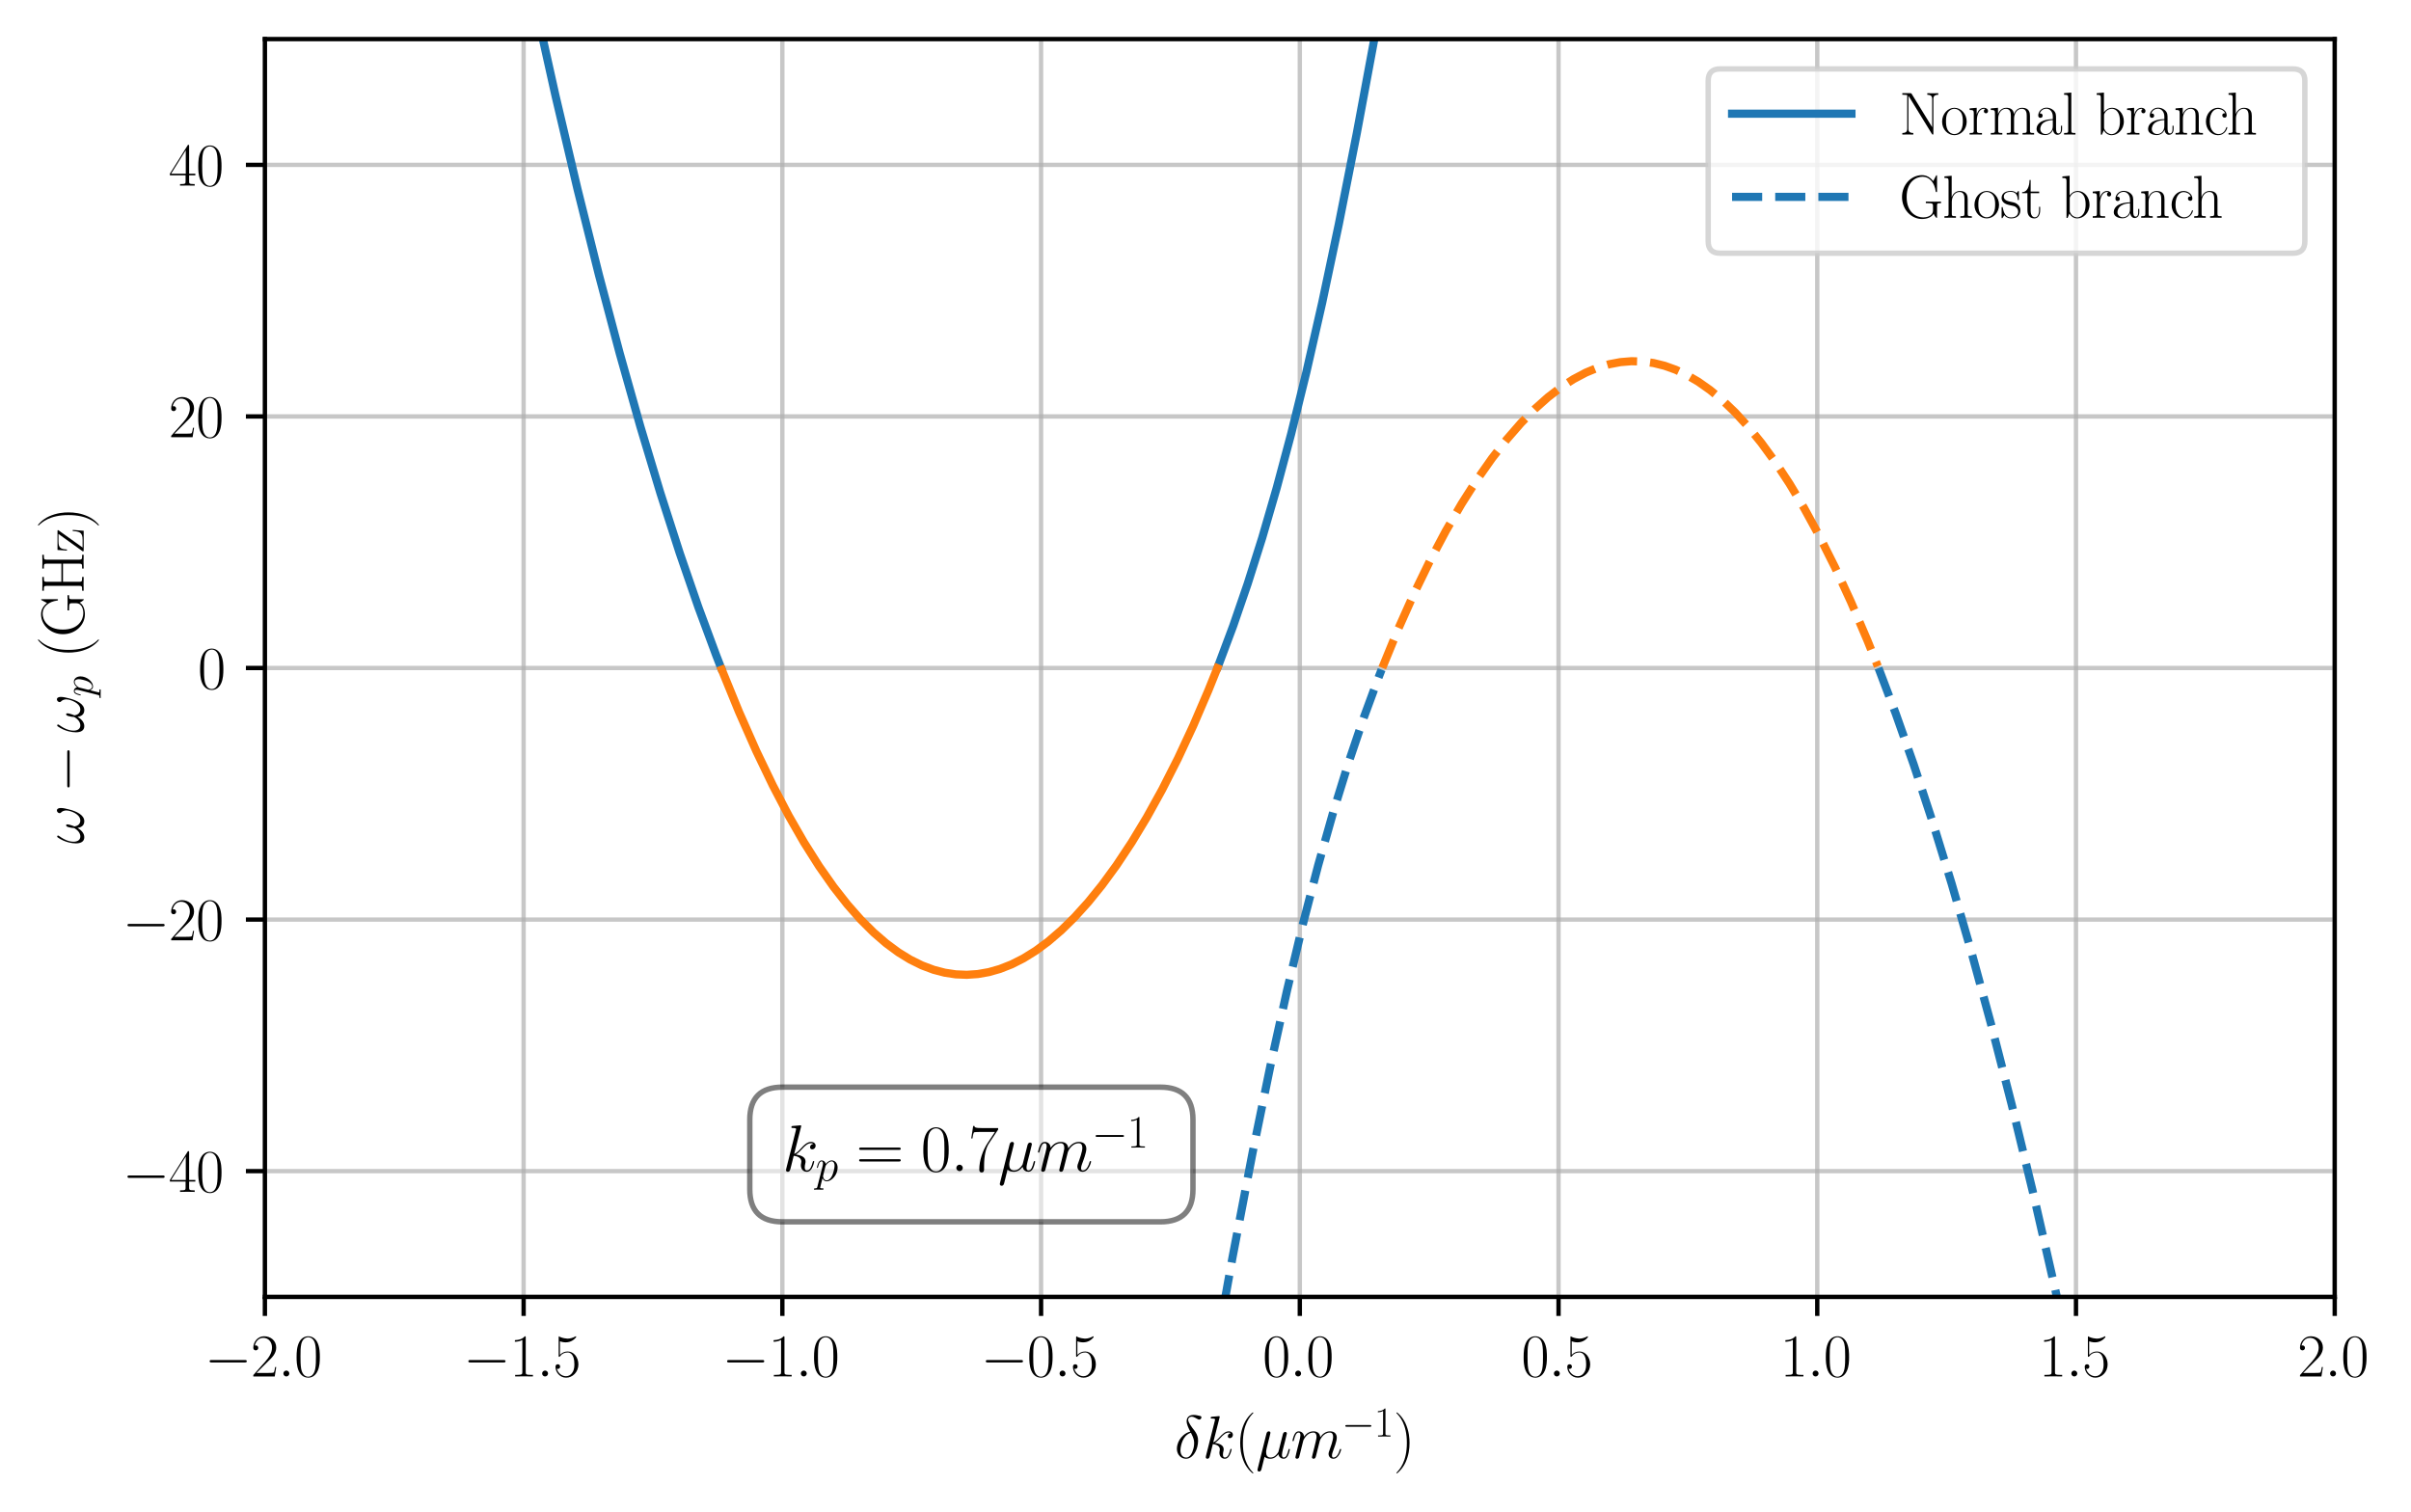 <?xml version="1.0" encoding="utf-8" standalone="no"?>
<!DOCTYPE svg PUBLIC "-//W3C//DTD SVG 1.1//EN"
  "http://www.w3.org/Graphics/SVG/1.1/DTD/svg11.dtd">
<svg height="278.64pt" version="1.1" viewBox="0 0 444.24 278.64" width="444.24pt" xmlns="http://www.w3.org/2000/svg" xmlns:xlink="http://www.w3.org/1999/xlink">
 <defs>
  <style type="text/css">*{stroke-linecap:butt;stroke-linejoin:round;}</style>
 </defs>
 <g id="figure_1">
  <g id="patch_1">
   <path d="M 0 278.64 
L 444.24 278.64 
L 444.24 0 
L 0 0 
z
" style="fill:#ffffff;"/>
  </g>
  <g id="axes_1">
   <g id="patch_2">
    <path d="M 48.809 238.992 
L 430.184 238.992 
L 430.184 7.2 
L 48.809 7.2 
z
" style="fill:#ffffff;"/>
   </g>
   <g id="matplotlib.axis_1">
    <g id="xtick_1">
     <g id="line2d_1">
      <path clip-path="url(#p9c8f0ee258)" d="M 48.809 238.992 
L 48.809 7.2 
" style="fill:none;stroke:#b0b0b0;stroke-linecap:square;stroke-opacity:0.7;stroke-width:0.8;"/>
     </g>
     <g id="line2d_2">
      <defs>
       <path d="M 0 0 
L 0 3.5 
" id="m411c861bb6" style="stroke:#000000;stroke-width:0.8;"/>
      </defs>
      <g>
       <use style="stroke:#000000;stroke-width:0.8;" x="48.809" xlink:href="#m411c861bb6" y="238.992"/>
      </g>
     </g>
     <g id="text_1">
      <!-- $\mathdefault{−2.0}$ -->
      <g transform="translate(37.691 253.649)scale(0.11 -0.11)">
       <defs>
        <path d="M 4442 1600 
C 4442 1728 4320 1728 4230 1728 
L 742 1728 
C 653 1728 531 1728 531 1600 
C 531 1472 653 1472 742 1472 
L 4230 1472 
C 4320 1472 4442 1472 4442 1600 
z
" id="LMMathSymbols10-Regular-0" transform="scale(0.016)"/>
        <path d="M 2669 990 
L 2554 990 
C 2490 537 2438 460 2413 422 
C 2381 371 1920 371 1830 371 
L 602 371 
L 1824 1596 
C 2214 1966 2669 2400 2669 3033 
C 2669 3788 2067 4224 1395 4224 
C 691 4224 262 3603 262 3027 
C 262 2777 448 2745 525 2745 
C 589 2745 781 2783 781 3007 
C 781 3206 614 3264 525 3264 
C 486 3264 448 3257 422 3244 
C 544 3788 915 4057 1306 4057 
C 1862 4057 2227 3616 2227 3033 
C 2227 2477 1901 1998 1536 1583 
L 262 147 
L 262 0 
L 2515 0 
L 2669 990 
z
" id="LMRoman17-Regular-32" transform="scale(0.016)"/>
        <path d="M 1178 307 
C 1178 492 1024 620 870 620 
C 685 620 557 467 557 313 
C 557 128 710 0 864 0 
C 1050 0 1178 153 1178 307 
z
" id="LMMathItalic12-Regular-3a" transform="scale(0.016)"/>
        <path d="M 2688 2038 
C 2688 2430 2682 3099 2413 3613 
C 2176 4063 1798 4224 1466 4224 
C 1158 4224 768 4082 525 3620 
C 269 3137 243 2539 243 2038 
C 243 1671 250 1112 448 623 
C 723 -39 1216 -128 1466 -128 
C 1760 -128 2208 -7 2470 604 
C 2662 1048 2688 1568 2688 2038 
z
M 2278 2109 
C 2278 1691 2278 1176 2202 797 
C 2067 96 1690 -26 1466 -26 
C 1056 -26 813 328 723 816 
C 653 1196 653 1749 653 2109 
C 653 2604 653 3015 736 3407 
C 858 3954 1216 4121 1466 4121 
C 1728 4121 2067 3947 2189 3420 
C 2272 3054 2278 2623 2278 2109 
z
" id="LMRoman17-Regular-30" transform="scale(0.016)"/>
       </defs>
       <use transform="scale(0.996)" xlink:href="#LMMathSymbols10-Regular-0"/>
       <use transform="translate(77.487 0)scale(0.996)" xlink:href="#LMRoman17-Regular-32"/>
       <use transform="translate(123.178 0)scale(0.996)" xlink:href="#LMMathItalic12-Regular-3a"/>
       <use transform="translate(150.276 0)scale(0.996)" xlink:href="#LMRoman17-Regular-30"/>
      </g>
     </g>
    </g>
    <g id="xtick_2">
     <g id="line2d_3">
      <path clip-path="url(#p9c8f0ee258)" d="M 96.481 238.992 
L 96.481 7.2 
" style="fill:none;stroke:#b0b0b0;stroke-linecap:square;stroke-opacity:0.7;stroke-width:0.8;"/>
     </g>
     <g id="line2d_4">
      <g>
       <use style="stroke:#000000;stroke-width:0.8;" x="96.481" xlink:href="#m411c861bb6" y="238.992"/>
      </g>
     </g>
     <g id="text_2">
      <!-- $\mathdefault{−1.5}$ -->
      <g transform="translate(85.363 253.649)scale(0.11 -0.11)">
       <defs>
        <path d="M 2458 0 
L 2458 166 
L 2266 166 
C 1715 166 1702 236 1702 467 
L 1702 4085 
C 1702 4217 1696 4224 1606 4224 
C 1357 3927 979 3833 621 3820 
C 602 3820 570 3820 563 3808 
C 557 3795 557 3782 557 3648 
C 755 3648 1088 3686 1344 3839 
L 1344 467 
C 1344 243 1331 166 781 166 
L 589 166 
L 589 0 
L 1523 12 
L 2458 0 
z
" id="LMRoman17-Regular-31" transform="scale(0.016)"/>
        <path d="M 2669 1260 
C 2669 2028 2170 2624 1549 2624 
C 1222 2624 947 2502 730 2271 
L 730 3692 
C 794 3667 1056 3584 1325 3584 
C 1920 3584 2246 3904 2432 4119 
C 2432 4183 2432 4224 2394 4224 
C 2394 4224 2374 4224 2323 4191 
C 2099 4071 1837 3974 1517 3974 
C 1325 3993 1037 4019 723 4160 
C 653 4224 634 4224 634 4224 
C 602 4192 595 4185 595 4057 
L 595 2206 
C 595 2092 595 2061 659 2061 
C 691 2061 704 2074 736 2118 
C 941 2401 1222 2521 1542 2521 
C 1766 2521 2246 2382 2246 1304 
C 2246 1103 2246 735 2054 441 
C 1894 166 1645 25 1370 25 
C 947 25 518 334 403 832 
C 429 806 480 793 506 793 
C 589 793 749 838 749 1036 
C 749 1209 627 1280 506 1280 
C 358 1280 262 1190 262 1011 
C 262 454 704 -128 1382 -128 
C 2042 -128 2669 441 2669 1267 
L 2669 1260 
z
" id="LMRoman17-Regular-35" transform="scale(0.016)"/>
       </defs>
       <use transform="scale(0.996)" xlink:href="#LMMathSymbols10-Regular-0"/>
       <use transform="translate(77.487 0)scale(0.996)" xlink:href="#LMRoman17-Regular-31"/>
       <use transform="translate(123.178 0)scale(0.996)" xlink:href="#LMMathItalic12-Regular-3a"/>
       <use transform="translate(150.276 0)scale(0.996)" xlink:href="#LMRoman17-Regular-35"/>
      </g>
     </g>
    </g>
    <g id="xtick_3">
     <g id="line2d_5">
      <path clip-path="url(#p9c8f0ee258)" d="M 144.153 238.992 
L 144.153 7.2 
" style="fill:none;stroke:#b0b0b0;stroke-linecap:square;stroke-opacity:0.7;stroke-width:0.8;"/>
     </g>
     <g id="line2d_6">
      <g>
       <use style="stroke:#000000;stroke-width:0.8;" x="144.153" xlink:href="#m411c861bb6" y="238.992"/>
      </g>
     </g>
     <g id="text_3">
      <!-- $\mathdefault{−1.0}$ -->
      <g transform="translate(133.035 253.649)scale(0.11 -0.11)">
       <use transform="scale(0.996)" xlink:href="#LMMathSymbols10-Regular-0"/>
       <use transform="translate(77.487 0)scale(0.996)" xlink:href="#LMRoman17-Regular-31"/>
       <use transform="translate(123.178 0)scale(0.996)" xlink:href="#LMMathItalic12-Regular-3a"/>
       <use transform="translate(150.276 0)scale(0.996)" xlink:href="#LMRoman17-Regular-30"/>
      </g>
     </g>
    </g>
    <g id="xtick_4">
     <g id="line2d_7">
      <path clip-path="url(#p9c8f0ee258)" d="M 191.825 238.992 
L 191.825 7.2 
" style="fill:none;stroke:#b0b0b0;stroke-linecap:square;stroke-opacity:0.7;stroke-width:0.8;"/>
     </g>
     <g id="line2d_8">
      <g>
       <use style="stroke:#000000;stroke-width:0.8;" x="191.825" xlink:href="#m411c861bb6" y="238.992"/>
      </g>
     </g>
     <g id="text_4">
      <!-- $\mathdefault{−0.5}$ -->
      <g transform="translate(180.707 253.649)scale(0.11 -0.11)">
       <use transform="scale(0.996)" xlink:href="#LMMathSymbols10-Regular-0"/>
       <use transform="translate(77.487 0)scale(0.996)" xlink:href="#LMRoman17-Regular-30"/>
       <use transform="translate(123.178 0)scale(0.996)" xlink:href="#LMMathItalic12-Regular-3a"/>
       <use transform="translate(150.276 0)scale(0.996)" xlink:href="#LMRoman17-Regular-35"/>
      </g>
     </g>
    </g>
    <g id="xtick_5">
     <g id="line2d_9">
      <path clip-path="url(#p9c8f0ee258)" d="M 239.497 238.992 
L 239.497 7.2 
" style="fill:none;stroke:#b0b0b0;stroke-linecap:square;stroke-opacity:0.7;stroke-width:0.8;"/>
     </g>
     <g id="line2d_10">
      <g>
       <use style="stroke:#000000;stroke-width:0.8;" x="239.497" xlink:href="#m411c861bb6" y="238.992"/>
      </g>
     </g>
     <g id="text_5">
      <!-- $\mathdefault{0.0}$ -->
      <g transform="translate(232.641 253.649)scale(0.11 -0.11)">
       <use transform="scale(0.996)" xlink:href="#LMRoman17-Regular-30"/>
       <use transform="translate(45.691 0)scale(0.996)" xlink:href="#LMMathItalic12-Regular-3a"/>
       <use transform="translate(72.788 0)scale(0.996)" xlink:href="#LMRoman17-Regular-30"/>
      </g>
     </g>
    </g>
    <g id="xtick_6">
     <g id="line2d_11">
      <path clip-path="url(#p9c8f0ee258)" d="M 287.169 238.992 
L 287.169 7.2 
" style="fill:none;stroke:#b0b0b0;stroke-linecap:square;stroke-opacity:0.7;stroke-width:0.8;"/>
     </g>
     <g id="line2d_12">
      <g>
       <use style="stroke:#000000;stroke-width:0.8;" x="287.169" xlink:href="#m411c861bb6" y="238.992"/>
      </g>
     </g>
     <g id="text_6">
      <!-- $\mathdefault{0.5}$ -->
      <g transform="translate(280.313 253.649)scale(0.11 -0.11)">
       <use transform="scale(0.996)" xlink:href="#LMRoman17-Regular-30"/>
       <use transform="translate(45.691 0)scale(0.996)" xlink:href="#LMMathItalic12-Regular-3a"/>
       <use transform="translate(72.788 0)scale(0.996)" xlink:href="#LMRoman17-Regular-35"/>
      </g>
     </g>
    </g>
    <g id="xtick_7">
     <g id="line2d_13">
      <path clip-path="url(#p9c8f0ee258)" d="M 334.84 238.992 
L 334.84 7.2 
" style="fill:none;stroke:#b0b0b0;stroke-linecap:square;stroke-opacity:0.7;stroke-width:0.8;"/>
     </g>
     <g id="line2d_14">
      <g>
       <use style="stroke:#000000;stroke-width:0.8;" x="334.84" xlink:href="#m411c861bb6" y="238.992"/>
      </g>
     </g>
     <g id="text_7">
      <!-- $\mathdefault{1.0}$ -->
      <g transform="translate(327.985 253.649)scale(0.11 -0.11)">
       <use transform="scale(0.996)" xlink:href="#LMRoman17-Regular-31"/>
       <use transform="translate(45.691 0)scale(0.996)" xlink:href="#LMMathItalic12-Regular-3a"/>
       <use transform="translate(72.788 0)scale(0.996)" xlink:href="#LMRoman17-Regular-30"/>
      </g>
     </g>
    </g>
    <g id="xtick_8">
     <g id="line2d_15">
      <path clip-path="url(#p9c8f0ee258)" d="M 382.512 238.992 
L 382.512 7.2 
" style="fill:none;stroke:#b0b0b0;stroke-linecap:square;stroke-opacity:0.7;stroke-width:0.8;"/>
     </g>
     <g id="line2d_16">
      <g>
       <use style="stroke:#000000;stroke-width:0.8;" x="382.512" xlink:href="#m411c861bb6" y="238.992"/>
      </g>
     </g>
     <g id="text_8">
      <!-- $\mathdefault{1.5}$ -->
      <g transform="translate(375.657 253.649)scale(0.11 -0.11)">
       <use transform="scale(0.996)" xlink:href="#LMRoman17-Regular-31"/>
       <use transform="translate(45.691 0)scale(0.996)" xlink:href="#LMMathItalic12-Regular-3a"/>
       <use transform="translate(72.788 0)scale(0.996)" xlink:href="#LMRoman17-Regular-35"/>
      </g>
     </g>
    </g>
    <g id="xtick_9">
     <g id="line2d_17">
      <path clip-path="url(#p9c8f0ee258)" d="M 430.184 238.992 
L 430.184 7.2 
" style="fill:none;stroke:#b0b0b0;stroke-linecap:square;stroke-opacity:0.7;stroke-width:0.8;"/>
     </g>
     <g id="line2d_18">
      <g>
       <use style="stroke:#000000;stroke-width:0.8;" x="430.184" xlink:href="#m411c861bb6" y="238.992"/>
      </g>
     </g>
     <g id="text_9">
      <!-- $\mathdefault{2.0}$ -->
      <g transform="translate(423.329 253.649)scale(0.11 -0.11)">
       <use transform="scale(0.996)" xlink:href="#LMRoman17-Regular-32"/>
       <use transform="translate(45.691 0)scale(0.996)" xlink:href="#LMMathItalic12-Regular-3a"/>
       <use transform="translate(72.788 0)scale(0.996)" xlink:href="#LMRoman17-Regular-30"/>
      </g>
     </g>
    </g>
    <g id="text_10">
     <!-- $\delta k (\mu m^{-1})$ -->
     <g transform="translate(216.39 268.7)scale(0.11 -0.11)">
      <defs>
       <path d="M 2400 1163 
C 2458 1380 2490 1604 2490 1815 
C 2490 1910 2483 2006 2470 2102 
C 2419 2402 2285 2658 2112 2888 
C 1830 3246 1446 3744 1446 4045 
C 1446 4090 1459 4128 1478 4160 
C 1510 4224 1555 4275 1619 4307 
C 1683 4339 1754 4352 1818 4352 
C 2106 4345 2298 4153 2541 4058 
C 2560 4051 2579 4051 2605 4051 
C 2682 4051 2771 4096 2810 4179 
C 2829 4211 2842 4249 2842 4275 
C 2842 4352 2790 4416 2720 4428 
C 2496 4480 2246 4544 2016 4544 
C 1952 4544 1888 4537 1830 4524 
C 1741 4512 1645 4486 1562 4428 
C 1478 4377 1408 4300 1363 4217 
C 1312 4122 1286 4007 1286 3891 
C 1286 3546 1485 3144 1670 2786 
C 1408 2728 1152 2588 934 2396 
C 621 2121 403 1757 314 1386 
C 282 1252 262 1118 262 990 
C 262 760 320 543 435 364 
C 602 102 883 -64 1242 -64 
C 1798 -64 2246 543 2400 1163 
z
M 2010 1041 
C 1888 568 1651 57 1242 57 
C 986 57 794 210 704 428 
C 653 543 634 677 634 811 
C 634 990 666 1175 710 1361 
C 794 1693 922 2032 1178 2313 
C 1338 2479 1530 2613 1734 2664 
L 1754 2633 
C 1875 2396 1990 2153 2048 1885 
C 2067 1783 2074 1674 2074 1565 
C 2074 1393 2054 1214 2010 1041 
z
" id="LMMathItalic12-Regular-e" transform="scale(0.016)"/>
       <path d="M 3072 918 
C 3072 950 3046 975 3008 975 
C 2950 975 2944 950 2918 847 
C 2829 513 2694 64 2368 64 
C 2240 64 2157 128 2157 372 
C 2157 494 2182 635 2208 731 
C 2234 847 2234 853 2234 930 
C 2234 1309 1894 1521 1306 1598 
C 1536 1739 1766 1990 1856 2086 
C 2221 2495 2470 2687 2765 2687 
C 2912 2687 2950 2655 2995 2624 
C 2758 2598 2669 2431 2669 2303 
C 2669 2150 2790 2099 2880 2099 
C 3053 2099 3206 2246 3206 2451 
C 3206 2634 3059 2816 2771 2816 
C 2419 2816 2131 2579 1677 2067 
C 1613 1990 1376 1746 1139 1656 
L 1798 4255 
C 1805 4281 1818 4319 1818 4351 
C 1818 4416 1741 4416 1741 4416 
L 1389 4383 
C 1280 4377 1184 4364 1069 4358 
C 915 4345 870 4339 870 4223 
C 870 4159 934 4159 998 4159 
C 1325 4159 1325 4103 1325 4040 
C 1325 4014 1325 4002 1293 3888 
L 378 250 
C 352 154 352 141 352 102 
C 352 -39 461 -64 525 -64 
C 704 -64 742 77 794 276 
C 851 513 826 423 1094 1476 
C 1555 1425 1830 1232 1830 924 
C 1830 886 1830 860 1811 764 
C 1786 667 1786 590 1786 558 
C 1786 186 2029 -64 2355 -64 
C 2650 -64 2803 205 2854 295 
C 2989 532 3072 892 3072 918 
z
" id="LMMathItalic12-Regular-6b" transform="scale(0.016)"/>
       <path d="M 1958 -1562 
C 1958 -1562 1958 -1543 1939 -1524 
C 1645 -1223 858 -403 858 1596 
C 858 3595 1632 4409 1946 4729 
C 1946 4729 1958 4748 1958 4767 
C 1958 4787 1939 4800 1914 4800 
C 1843 4800 1299 4325 986 3621 
C 666 2910 576 2218 576 1603 
C 576 1141 621 360 1005 -467 
C 1312 -1133 1837 -1600 1914 -1600 
C 1946 -1600 1958 -1588 1958 -1562 
z
" id="LMRoman17-Regular-28" transform="scale(0.016)"/>
       <path d="M 3584 913 
C 3584 945 3558 970 3520 970 
C 3462 970 3456 938 3430 842 
C 3334 466 3213 64 2950 64 
C 2765 64 2752 230 2752 357 
C 2752 504 2810 734 2854 925 
L 3034 1615 
L 3162 2139 
C 3200 2292 3270 2566 3270 2592 
C 3270 2688 3194 2752 3098 2752 
C 3040 2752 2906 2726 2854 2534 
L 2406 759 
C 2374 632 2374 619 2291 517 
C 2214 408 1965 64 1562 64 
C 1203 64 1088 325 1088 625 
C 1088 811 1146 1034 1171 1143 
L 1459 2292 
C 1491 2413 1542 2617 1542 2656 
C 1542 2758 1459 2816 1376 2816 
C 1318 2816 1178 2796 1126 2592 
L 198 -1133 
C 192 -1166 179 -1205 179 -1245 
C 179 -1343 256 -1408 352 -1408 
C 538 -1408 576 -1258 621 -1074 
C 691 -799 653 -930 922 140 
C 1082 -7 1318 -64 1536 -64 
C 1946 -64 2227 210 2374 408 
C 2438 70 2707 -64 2931 -64 
C 3123 -64 3277 51 3392 281 
C 3494 498 3584 887 3584 913 
z
" id="LMMathItalic12-Regular-16" transform="scale(0.016)"/>
       <path d="M 5293 913 
C 5293 944 5267 970 5229 970 
C 5171 970 5165 951 5133 842 
C 4986 331 4749 63 4493 63 
C 4429 63 4326 70 4326 274 
C 4326 440 4403 644 4429 715 
C 4544 1021 4832 1775 4832 2145 
C 4832 2528 4608 2816 4122 2816 
C 3693 2816 3347 2573 3091 2196 
C 3072 2541 2861 2816 2381 2816 
C 1811 2816 1510 2413 1395 2254 
C 1376 2618 1114 2816 832 2816 
C 646 2816 499 2726 378 2483 
C 262 2254 173 1864 173 1838 
C 173 1813 198 1781 243 1781 
C 294 1781 301 1787 339 1934 
C 435 2311 557 2688 813 2688 
C 960 2688 1011 2586 1011 2394 
C 1011 2254 947 2004 902 1807 
L 723 1117 
L 595 593 
C 550 427 480 127 480 95 
C 480 6 550 -64 646 -64 
C 723 -64 813 -26 864 70 
C 877 102 934 325 966 453 
L 1107 1027 
L 1318 1870 
C 1331 1909 1491 2228 1728 2432 
C 1894 2586 2112 2688 2362 2688 
C 2618 2688 2707 2496 2707 2241 
C 2707 2202 2707 2075 2630 1775 
C 2547 1443 2547 1423 2470 1117 
L 2285 383 
C 2259 287 2221 121 2221 95 
C 2221 6 2291 -64 2387 -64 
C 2579 -64 2611 82 2669 312 
L 3053 1838 
C 3066 1890 3398 2688 4102 2688 
C 4358 2688 4448 2496 4448 2241 
C 4448 1883 4198 1187 4058 804 
C 4000 651 3968 568 3968 453 
C 3968 165 4166 -64 4474 -64 
C 5069 -64 5293 874 5293 913 
z
" id="LMMathItalic12-Regular-6d" transform="scale(0.016)"/>
       <path d="M 1683 1596 
C 1683 2057 1638 2839 1254 3665 
C 947 4332 422 4800 346 4800 
C 326 4800 301 4793 301 4761 
C 301 4761 307 4742 314 4729 
C 621 4409 1402 3595 1402 1603 
C 1402 -396 627 -1210 314 -1530 
C 307 -1543 301 -1562 301 -1562 
C 301 -1594 326 -1600 346 -1600 
C 416 -1600 960 -1126 1274 -422 
C 1594 289 1683 981 1683 1596 
z
" id="LMRoman17-Regular-29" transform="scale(0.016)"/>
      </defs>
      <use transform="scale(0.996)" xlink:href="#LMMathItalic12-Regular-e"/>
      <use transform="translate(46.941 0)scale(0.996)" xlink:href="#LMMathItalic12-Regular-6b"/>
      <use transform="translate(101.021 0)scale(0.996)" xlink:href="#LMRoman17-Regular-28"/>
      <use transform="translate(136.302 0)scale(0.996)" xlink:href="#LMMathItalic12-Regular-16"/>
      <use transform="translate(194.994 0)scale(0.996)" xlink:href="#LMMathItalic12-Regular-6d"/>
      <use transform="translate(280.321 36.154)scale(0.697)" xlink:href="#LMMathSymbols10-Regular-0"/>
      <use transform="translate(334.562 36.154)scale(0.697)" xlink:href="#LMRoman17-Regular-31"/>
      <use transform="translate(367.043 0)scale(0.996)" xlink:href="#LMRoman17-Regular-29"/>
     </g>
    </g>
   </g>
   <g id="matplotlib.axis_2">
    <g id="ytick_1">
     <g id="line2d_19">
      <path clip-path="url(#p9c8f0ee258)" d="M 48.809 215.813 
L 430.184 215.813 
" style="fill:none;stroke:#b0b0b0;stroke-linecap:square;stroke-opacity:0.7;stroke-width:0.8;"/>
     </g>
     <g id="line2d_20">
      <defs>
       <path d="M 0 0 
L -3.5 0 
" id="m827e3185d3" style="stroke:#000000;stroke-width:0.8;"/>
      </defs>
      <g>
       <use style="stroke:#000000;stroke-width:0.8;" x="48.809" xlink:href="#m827e3185d3" y="215.813"/>
      </g>
     </g>
     <g id="text_11">
      <!-- $\mathdefault{−40}$ -->
      <g transform="translate(22.555 219.641)scale(0.11 -0.11)">
       <defs>
        <path d="M 2803 1088 
L 2803 1254 
L 2150 1254 
L 2150 4146 
C 2150 4281 2144 4288 2029 4288 
L 128 1254 
L 128 1088 
L 1779 1088 
L 1779 460 
C 1779 230 1766 166 1318 166 
L 1197 166 
L 1197 0 
C 1402 12 1747 12 1965 12 
C 2182 12 2528 12 2733 0 
L 2733 166 
L 2611 166 
C 2163 166 2150 230 2150 460 
L 2150 1088 
L 2803 1088 
z
M 1798 1254 
L 256 1254 
L 1798 3723 
L 1798 1254 
z
" id="LMRoman17-Regular-34" transform="scale(0.016)"/>
       </defs>
       <use transform="scale(0.996)" xlink:href="#LMMathSymbols10-Regular-0"/>
       <use transform="translate(77.487 0)scale(0.996)" xlink:href="#LMRoman17-Regular-34"/>
       <use transform="translate(123.178 0)scale(0.996)" xlink:href="#LMRoman17-Regular-30"/>
      </g>
     </g>
    </g>
    <g id="ytick_2">
     <g id="line2d_21">
      <path clip-path="url(#p9c8f0ee258)" d="M 48.809 169.455 
L 430.184 169.455 
" style="fill:none;stroke:#b0b0b0;stroke-linecap:square;stroke-opacity:0.7;stroke-width:0.8;"/>
     </g>
     <g id="line2d_22">
      <g>
       <use style="stroke:#000000;stroke-width:0.8;" x="48.809" xlink:href="#m827e3185d3" y="169.455"/>
      </g>
     </g>
     <g id="text_12">
      <!-- $\mathdefault{−20}$ -->
      <g transform="translate(22.555 173.283)scale(0.11 -0.11)">
       <use transform="scale(0.996)" xlink:href="#LMMathSymbols10-Regular-0"/>
       <use transform="translate(77.487 0)scale(0.996)" xlink:href="#LMRoman17-Regular-32"/>
       <use transform="translate(123.178 0)scale(0.996)" xlink:href="#LMRoman17-Regular-30"/>
      </g>
     </g>
    </g>
    <g id="ytick_3">
     <g id="line2d_23">
      <path clip-path="url(#p9c8f0ee258)" d="M 48.809 123.096 
L 430.184 123.096 
" style="fill:none;stroke:#b0b0b0;stroke-linecap:square;stroke-opacity:0.7;stroke-width:0.8;"/>
     </g>
     <g id="line2d_24">
      <g>
       <use style="stroke:#000000;stroke-width:0.8;" x="48.809" xlink:href="#m827e3185d3" y="123.096"/>
      </g>
     </g>
     <g id="text_13">
      <!-- $\mathdefault{0}$ -->
      <g transform="translate(36.444 126.924)scale(0.11 -0.11)">
       <use transform="scale(0.996)" xlink:href="#LMRoman17-Regular-30"/>
      </g>
     </g>
    </g>
    <g id="ytick_4">
     <g id="line2d_25">
      <path clip-path="url(#p9c8f0ee258)" d="M 48.809 76.738 
L 430.184 76.738 
" style="fill:none;stroke:#b0b0b0;stroke-linecap:square;stroke-opacity:0.7;stroke-width:0.8;"/>
     </g>
     <g id="line2d_26">
      <g>
       <use style="stroke:#000000;stroke-width:0.8;" x="48.809" xlink:href="#m827e3185d3" y="76.738"/>
      </g>
     </g>
     <g id="text_14">
      <!-- $\mathdefault{20}$ -->
      <g transform="translate(31.078 80.566)scale(0.11 -0.11)">
       <use transform="scale(0.996)" xlink:href="#LMRoman17-Regular-32"/>
       <use transform="translate(45.691 0)scale(0.996)" xlink:href="#LMRoman17-Regular-30"/>
      </g>
     </g>
    </g>
    <g id="ytick_5">
     <g id="line2d_27">
      <path clip-path="url(#p9c8f0ee258)" d="M 48.809 30.379 
L 430.184 30.379 
" style="fill:none;stroke:#b0b0b0;stroke-linecap:square;stroke-opacity:0.7;stroke-width:0.8;"/>
     </g>
     <g id="line2d_28">
      <g>
       <use style="stroke:#000000;stroke-width:0.8;" x="48.809" xlink:href="#m827e3185d3" y="30.379"/>
      </g>
     </g>
     <g id="text_15">
      <!-- $\mathdefault{40}$ -->
      <g transform="translate(31.078 34.208)scale(0.11 -0.11)">
       <use transform="scale(0.996)" xlink:href="#LMRoman17-Regular-34"/>
       <use transform="translate(45.691 0)scale(0.996)" xlink:href="#LMRoman17-Regular-30"/>
      </g>
     </g>
    </g>
    <g id="text_16">
     <!-- $\omega-\omega_p$  (GHz) -->
     <g transform="translate(15.419 155.549)rotate(-90)scale(0.11 -0.11)">
      <defs>
       <path d="M 3642 1533 
C 3712 1807 3795 2133 3795 2394 
C 3795 2548 3763 2682 3680 2765 
C 3642 2797 3590 2816 3539 2816 
C 3469 2816 3398 2784 3341 2726 
C 3283 2669 3251 2599 3251 2535 
C 3251 2484 3270 2433 3309 2394 
C 3462 2254 3539 2050 3539 1820 
C 3539 1737 3526 1647 3507 1558 
C 3360 964 3002 352 2483 352 
C 2112 352 1907 620 1862 977 
C 1939 1156 2003 1347 2048 1533 
C 2061 1590 2074 1654 2074 1711 
C 2074 1788 2048 1845 1971 1845 
C 1856 1845 1805 1692 1773 1558 
C 1722 1367 1690 1175 1683 990 
C 1472 626 1165 352 800 352 
C 416 352 250 671 250 1073 
C 250 1220 275 1373 314 1533 
C 410 1916 627 2279 877 2624 
C 890 2650 896 2669 896 2694 
C 896 2726 883 2758 851 2777 
C 832 2784 806 2784 806 2784 
C 768 2784 730 2765 704 2733 
C 442 2362 275 1960 173 1558 
C 109 1303 77 1047 77 818 
C 77 320 250 -64 723 -64 
C 1133 -64 1459 236 1702 645 
C 1760 230 1971 -64 2406 -64 
C 3066 -64 3450 760 3642 1533 
z
" id="LMMathItalic12-Regular-21" transform="scale(0.016)"/>
       <path d="M 3059 1813 
C 3059 2400 2726 2816 2246 2816 
C 1837 2816 1491 2419 1421 2330 
C 1370 2649 1120 2816 864 2816 
C 678 2816 531 2726 410 2483 
C 294 2253 205 1864 205 1838 
C 205 1813 230 1781 275 1781 
C 326 1781 333 1787 371 1934 
C 467 2311 589 2688 845 2688 
C 992 2688 1043 2585 1043 2394 
C 1043 2241 1024 2177 998 2062 
L 275 -794 
C 230 -981 205 -1031 -58 -1031 
C -135 -1031 -199 -1031 -199 -1152 
C -199 -1152 -192 -1216 -122 -1216 
C -39 -1216 51 -1204 134 -1204 
L 410 -1204 
L 1005 -1216 
C 1043 -1216 1120 -1216 1120 -1101 
C 1120 -1031 1075 -1031 966 -1031 
C 672 -1031 653 -987 653 -937 
C 653 -863 941 217 979 364 
C 1050 185 1222 -64 1555 -64 
C 2278 -64 3059 874 3059 1813 
z
M 2304 715 
C 2144 370 1850 64 1555 64 
C 1120 64 1050 613 1050 638 
C 1050 657 1062 708 1069 740 
L 1382 1992 
C 1427 2170 1606 2356 1709 2445 
C 1779 2509 1990 2688 2234 2688 
C 2515 2688 2643 2407 2643 2075 
C 2643 1768 2464 1047 2304 715 
z
" id="LMMathItalic12-Regular-70" transform="scale(0.016)"/>
       <path d="M 4390 1536 
L 4390 1702 
C 4237 1689 3891 1689 3718 1689 
L 2797 1702 
L 2797 1536 
L 2989 1536 
C 3539 1534 3552 1463 3552 1231 
L 3552 805 
C 3552 96 2720 38 2522 38 
C 1862 38 781 496 781 2179 
C 781 3862 1843 4313 2464 4313 
C 3187 4313 3712 3681 3834 2785 
C 3846 2713 3846 2700 3904 2700 
C 3974 2695 3974 2707 3974 2824 
L 3974 4351 
C 3974 4467 3968 4473 3930 4473 
C 3904 4473 3898 4467 3853 4390 
L 3571 3849 
C 3258 4249 2874 4480 2381 4480 
C 1286 4480 294 3507 294 2179 
C 294 857 1267 -128 2394 -128 
C 2912 -128 3418 57 3616 425 
C 3725 160 3904 -20 3936 -20 
C 3968 -20 3974 -13 3974 102 
L 3974 1257 
C 3974 1503 3994 1536 4390 1536 
z
" id="LMRoman17-Regular-47" transform="scale(0.016)"/>
       <path d="M 4102 0 
L 4102 166 
C 3661 166 3590 166 3590 452 
L 3590 3898 
C 3590 4185 3661 4185 4102 4185 
L 4102 4352 
C 3917 4339 3578 4339 3379 4339 
C 3181 4339 2842 4339 2656 4352 
L 2656 4185 
C 3098 4185 3168 4185 3168 3898 
L 3168 2342 
L 1261 2342 
L 1261 3898 
C 1261 4185 1331 4185 1773 4185 
L 1773 4352 
C 1587 4339 1248 4339 1050 4339 
C 851 4339 512 4339 326 4352 
L 326 4185 
C 768 4185 838 4185 838 3898 
L 838 452 
C 838 166 768 166 326 166 
L 326 0 
C 512 12 851 12 1050 12 
C 1248 12 1587 12 1773 0 
L 1773 166 
C 1331 166 1261 166 1261 452 
L 1261 2176 
L 3168 2176 
L 3168 452 
C 3168 166 3098 166 2656 166 
L 2656 0 
C 2842 12 3181 12 3379 12 
C 3578 12 3917 12 4102 0 
z
" id="LMRoman17-Regular-48" transform="scale(0.016)"/>
       <path d="M 2381 1152 
L 2266 1152 
C 2214 441 2131 115 1350 115 
L 531 115 
L 2310 2604 
C 2362 2668 2362 2694 2362 2694 
C 2362 2752 2336 2752 2221 2752 
L 275 2752 
L 211 1760 
L 326 1760 
C 371 2380 442 2649 1178 2649 
L 1958 2649 
L 128 96 
C 128 6 134 0 269 0 
L 2291 0 
L 2381 1152 
z
" id="LMRoman17-Regular-7a" transform="scale(0.016)"/>
      </defs>
      <use transform="scale(0.996)" xlink:href="#LMMathItalic12-Regular-21"/>
      <use transform="translate(86.458 0)scale(0.996)" xlink:href="#LMMathSymbols10-Regular-0"/>
      <use transform="translate(186.084 0)scale(0.996)" xlink:href="#LMMathItalic12-Regular-21"/>
      <use transform="translate(246.828 -14.944)scale(0.697)" xlink:href="#LMMathItalic12-Regular-70"/>
      <use transform="translate(311.674 0)scale(0.996)" xlink:href="#LMRoman17-Regular-28"/>
      <use transform="translate(346.955 0)scale(0.996)" xlink:href="#LMRoman17-Regular-47"/>
      <use transform="translate(419.311 0)scale(0.996)" xlink:href="#LMRoman17-Regular-48"/>
      <use transform="translate(488.381 0)scale(0.996)" xlink:href="#LMRoman17-Regular-7a"/>
      <use transform="translate(528.866 0)scale(0.996)" xlink:href="#LMRoman17-Regular-29"/>
     </g>
    </g>
   </g>
   <g id="line2d_29">
    <path clip-path="url(#p9c8f0ee258)" d="M 98.203 -1 
L 102.346 17.609 
L 106.416 34.883 
L 110.358 50.671 
L 114.173 65.064 
L 117.988 78.59 
L 121.676 90.841 
L 125.237 101.903 
L 128.67 111.86 
L 131.976 120.79 
L 132.867 123.084 
M 224.427 122.798 
L 227.225 115.323 
L 229.895 107.56 
L 232.566 99.115 
L 235.236 89.925 
L 237.907 79.937 
L 240.705 68.584 
L 243.63 55.74 
L 246.682 41.315 
L 249.988 24.602 
L 253.676 4.775 
L 254.712 -1 
L 254.712 -1 
" style="fill:none;stroke:#1f77b4;stroke-linecap:square;stroke-width:1.5;"/>
   </g>
   <g id="line2d_30">
    <path clip-path="url(#p9c8f0ee258)" d="M 132.994 123.408 
L 136.173 131.198 
L 139.352 138.396 
L 142.404 144.751 
L 145.329 150.332 
L 148.127 155.208 
L 150.924 159.632 
L 153.595 163.437 
L 156.138 166.681 
L 158.554 169.423 
L 160.971 171.834 
L 163.26 173.816 
L 165.549 175.504 
L 167.71 176.832 
L 169.872 177.901 
L 172.034 178.713 
L 174.069 179.244 
L 176.104 179.55 
L 178.138 179.633 
L 180.173 179.495 
L 182.208 179.136 
L 184.242 178.558 
L 186.404 177.707 
L 188.566 176.612 
L 190.855 175.19 
L 193.144 173.498 
L 195.56 171.422 
L 197.976 169.05 
L 200.52 166.234 
L 203.063 163.09 
L 205.734 159.435 
L 208.531 155.212 
L 211.329 150.577 
L 214.127 145.518 
L 217.052 139.753 
L 219.849 133.752 
L 222.647 127.236 
L 224.3 123.123 
L 224.3 123.123 
" style="fill:none;stroke:#ff7f0e;stroke-linecap:square;stroke-width:1.5;"/>
   </g>
   <g id="line2d_31">
    <path clip-path="url(#p9c8f0ee258)" d="M 218.699 279.64 
L 223.028 254.281 
L 227.098 231.699 
L 230.786 212.457 
L 234.092 196.34 
L 237.144 182.517 
L 240.069 170.278 
L 242.867 159.506 
L 245.664 149.625 
L 248.462 140.579 
L 251.26 132.298 
L 254.057 124.706 
L 254.566 123.394 
M 346.127 123.108 
L 349.306 131.516 
L 352.612 140.893 
L 356.046 151.314 
L 359.606 162.86 
L 363.167 175.16 
L 366.855 188.696 
L 370.67 203.554 
L 374.612 219.822 
L 378.682 237.592 
L 382.751 256.358 
L 386.947 276.752 
L 387.524 279.64 
L 387.524 279.64 
" style="fill:none;stroke:#1f77b4;stroke-dasharray:5.55,2.4;stroke-dashoffset:0;stroke-width:1.5;"/>
   </g>
   <g id="line2d_32">
    <path clip-path="url(#p9c8f0ee258)" d="M 254.693 123.069 
L 257.618 115.928 
L 260.543 109.378 
L 263.468 103.369 
L 266.393 97.861 
L 269.317 92.826 
L 272.115 88.436 
L 274.913 84.452 
L 277.583 81.021 
L 280.254 77.953 
L 282.797 75.366 
L 285.213 73.212 
L 287.63 71.355 
L 289.919 69.873 
L 292.208 68.661 
L 294.369 67.766 
L 296.531 67.117 
L 298.566 66.731 
L 300.601 66.564 
L 302.635 66.62 
L 304.67 66.898 
L 306.705 67.401 
L 308.739 68.13 
L 310.774 69.086 
L 312.936 70.352 
L 315.098 71.878 
L 317.387 73.778 
L 319.676 75.973 
L 322.092 78.61 
L 324.508 81.578 
L 327.051 85.063 
L 329.722 89.12 
L 332.393 93.588 
L 335.19 98.71 
L 338.115 104.551 
L 341.04 110.891 
L 344.092 118.039 
L 345.999 122.784 
L 345.999 122.784 
" style="fill:none;stroke:#ff7f0e;stroke-dasharray:5.55,2.4;stroke-dashoffset:0;stroke-width:1.5;"/>
   </g>
   <g id="patch_3">
    <path d="M 48.809 238.992 
L 48.809 7.2 
" style="fill:none;stroke:#000000;stroke-linecap:square;stroke-linejoin:miter;stroke-width:0.8;"/>
   </g>
   <g id="patch_4">
    <path d="M 430.184 238.992 
L 430.184 7.2 
" style="fill:none;stroke:#000000;stroke-linecap:square;stroke-linejoin:miter;stroke-width:0.8;"/>
   </g>
   <g id="patch_5">
    <path d="M 48.809 238.992 
L 430.184 238.992 
" style="fill:none;stroke:#000000;stroke-linecap:square;stroke-linejoin:miter;stroke-width:0.8;"/>
   </g>
   <g id="patch_6">
    <path d="M 48.809 7.2 
L 430.184 7.2 
" style="fill:none;stroke:#000000;stroke-linecap:square;stroke-linejoin:miter;stroke-width:0.8;"/>
   </g>
   <g id="text_17">
    <g id="patch_7">
     <path d="M 144.153 225.156 
L 213.809 225.156 
Q 219.809 225.156 219.809 219.156 
L 219.809 206.338 
Q 219.809 200.338 213.809 200.338 
L 144.153 200.338 
Q 138.153 200.338 138.153 206.338 
L 138.153 219.156 
Q 138.153 225.156 144.153 225.156 
z
" style="fill:#ffffff;opacity:0.5;stroke:#000000;stroke-linejoin:miter;"/>
    </g>
    <!-- $k_p=0.7 \mu m^{-1}$ -->
    <g transform="translate(144.153 215.813)scale(0.12 -0.12)">
     <defs>
      <path d="M 4307 2156 
C 4307 2272 4198 2272 4090 2272 
L 512 2272 
C 403 2272 294 2272 294 2156 
C 294 2048 390 2048 486 2048 
L 4115 2048 
C 4211 2048 4307 2048 4307 2156 
z
M 4307 1043 
C 4307 1152 4211 1152 4115 1152 
L 486 1152 
C 390 1152 294 1152 294 1043 
C 294 927 403 927 512 927 
L 4090 927 
C 4198 927 4307 927 4307 1043 
z
" id="LMRoman17-Regular-3d" transform="scale(0.016)"/>
      <path d="M 2886 4006 
L 2886 4147 
L 1382 4147 
C 634 4147 621 4230 595 4352 
L 480 4352 
L 294 3148 
L 410 3148 
C 429 3271 474 3601 550 3724 
C 589 3776 1062 3776 1171 3776 
L 2579 3776 
L 1869 2707 
C 1395 1989 1069 1018 1069 169 
C 1069 92 1069 -128 1299 -128 
C 1530 -128 1530 92 1530 176 
L 1530 474 
C 1530 1535 1709 2235 2003 2681 
L 2886 4006 
z
" id="LMRoman17-Regular-37" transform="scale(0.016)"/>
     </defs>
     <use transform="scale(0.996)" xlink:href="#LMMathItalic12-Regular-6b"/>
     <use transform="translate(50.735 -14.944)scale(0.697)" xlink:href="#LMMathItalic12-Regular-70"/>
     <use transform="translate(113.179 0)scale(0.996)" xlink:href="#LMRoman17-Regular-3d"/>
     <use transform="translate(212.569 0)scale(0.996)" xlink:href="#LMRoman17-Regular-30"/>
     <use transform="translate(258.26 0)scale(0.996)" xlink:href="#LMMathItalic12-Regular-3a"/>
     <use transform="translate(285.357 0)scale(0.996)" xlink:href="#LMRoman17-Regular-37"/>
     <use transform="translate(331.048 0)scale(0.996)" xlink:href="#LMMathItalic12-Regular-16"/>
     <use transform="translate(389.739 0)scale(0.996)" xlink:href="#LMMathItalic12-Regular-6d"/>
     <use transform="translate(475.067 36.154)scale(0.697)" xlink:href="#LMMathSymbols10-Regular-0"/>
     <use transform="translate(529.308 36.154)scale(0.697)" xlink:href="#LMRoman17-Regular-31"/>
    </g>
   </g>
   <g id="legend_1">
    <g id="patch_8">
     <path d="M 316.943 46.662 
L 422.484 46.662 
Q 424.684 46.662 424.684 44.462 
L 424.684 14.9 
Q 424.684 12.7 422.484 12.7 
L 316.943 12.7 
Q 314.743 12.7 314.743 14.9 
L 314.743 44.462 
Q 314.743 46.662 316.943 46.662 
z
" style="fill:#ffffff;opacity:0.8;stroke:#cccccc;stroke-linejoin:miter;"/>
    </g>
    <g id="line2d_33">
     <path d="M 319.143 20.95 
L 341.143 20.95 
" style="fill:none;stroke:#1f77b4;stroke-linecap:square;stroke-width:1.5;"/>
    </g>
    <g id="line2d_34"/>
    <g id="text_18">
     <!-- Normal branch -->
     <g transform="translate(349.943 24.8)scale(0.11 -0.11)">
      <defs>
       <path d="M 4102 4185 
L 4102 4352 
C 3955 4339 3686 4339 3526 4339 
C 3366 4339 3098 4339 2950 4352 
L 2950 4185 
C 3462 4185 3462 3885 3462 3726 
L 3462 777 
L 1312 4275 
C 1267 4345 1261 4352 1139 4352 
L 326 4352 
L 326 4185 
L 448 4185 
C 704 4185 819 4153 838 4147 
L 838 624 
C 838 465 838 166 326 166 
L 326 0 
C 474 12 742 12 902 12 
C 1062 12 1331 12 1478 0 
L 1478 166 
C 966 166 966 465 966 624 
L 966 4057 
C 1011 4019 1011 4007 1056 3943 
L 3430 76 
C 3475 0 3494 0 3526 0 
C 3590 0 3590 19 3590 140 
L 3590 3726 
C 3590 3885 3590 4185 4102 4185 
z
" id="LMRoman17-Regular-4e" transform="scale(0.016)"/>
       <path d="M 2758 1356 
C 2758 2176 2163 2816 1466 2816 
C 768 2816 173 2176 173 1356 
C 173 550 768 -64 1466 -64 
C 2163 -64 2758 550 2758 1356 
z
M 2349 1408 
C 2349 1158 2336 774 2163 467 
C 1984 172 1709 51 1466 51 
C 1165 51 909 230 762 480 
C 602 768 582 1126 582 1408 
C 582 1676 595 2009 762 2297 
C 890 2508 1139 2713 1466 2713 
C 1754 2713 1997 2553 2150 2329 
C 2349 2028 2349 1606 2349 1408 
z
" id="LMRoman17-Regular-6f" transform="scale(0.016)"/>
       <path d="M 2131 2483 
C 2131 2687 1926 2816 1709 2816 
C 1222 2816 1011 2342 947 2118 
L 941 2118 
L 941 2816 
L 198 2752 
L 198 2585 
C 576 2585 634 2546 634 2237 
L 634 443 
C 634 198 608 166 198 166 
L 198 0 
C 352 12 646 12 813 12 
C 998 12 1325 12 1498 0 
L 1498 166 
C 1037 159 960 159 960 447 
L 960 1503 
C 960 2118 1222 2713 1702 2713 
C 1747 2713 1792 2706 1837 2684 
C 1837 2684 1696 2633 1696 2457 
C 1696 2303 1818 2239 1914 2239 
C 1990 2239 2131 2284 2131 2463 
L 2131 2483 
z
" id="LMRoman17-Regular-72" transform="scale(0.016)"/>
       <path d="M 4762 0 
L 4762 166 
C 4352 166 4326 192 4326 443 
L 4326 1954 
C 4326 2276 4269 2816 3507 2816 
C 3072 2816 2771 2520 2656 2173 
L 2650 2173 
C 2573 2700 2195 2816 1837 2816 
C 1331 2816 1069 2424 973 2166 
L 966 2166 
L 966 2816 
L 211 2752 
L 211 2585 
C 589 2585 646 2546 646 2237 
L 646 443 
C 646 198 621 166 211 166 
L 211 0 
C 365 12 646 12 813 12 
C 979 12 1267 12 1421 0 
L 1421 166 
C 1011 166 986 192 986 443 
L 986 1682 
C 986 2269 1344 2713 1792 2713 
C 2266 2713 2317 2289 2317 1980 
L 2317 443 
C 2317 198 2291 166 1882 166 
L 1882 0 
C 2035 12 2317 12 2483 12 
C 2650 12 2938 12 3091 0 
L 3091 166 
C 2682 166 2656 192 2656 443 
L 2656 1678 
C 2656 2269 3014 2713 3462 2713 
C 3936 2713 3987 2289 3987 1980 
L 3987 443 
C 3987 198 3962 166 3552 166 
L 3552 0 
C 3706 12 3987 12 4154 12 
C 4320 12 4608 12 4762 0 
z
" id="LMRoman17-Regular-6d" transform="scale(0.016)"/>
       <path d="M 2874 569 
L 2874 928 
L 2758 928 
L 2758 563 
C 2758 172 2586 121 2502 121 
C 2240 121 2240 454 2240 736 
L 2240 1657 
C 2240 2080 2240 2304 1971 2553 
C 1734 2764 1459 2828 1242 2828 
C 736 2828 371 2432 371 2009 
C 371 1772 563 1760 602 1760 
C 685 1760 832 1811 832 1990 
C 832 2150 710 2220 602 2220 
C 576 2220 544 2214 525 2208 
C 659 2611 1005 2726 1229 2726 
C 1549 2726 1901 2444 1901 1907 
L 1901 1625 
C 1523 1612 1069 1561 710 1369 
C 307 1145 192 825 192 582 
C 192 89 768 -52 1107 -52 
C 1459 -52 1786 147 1926 512 
C 1939 230 2118 -26 2400 -26 
C 2534 -26 2874 64 2874 569 
z
M 1901 889 
C 1901 332 1504 51 1152 51 
C 832 51 582 288 582 582 
C 582 774 666 1113 1037 1318 
C 1344 1491 1696 1516 1901 1529 
L 1901 889 
z
" id="LMRoman17-Regular-61" transform="scale(0.016)"/>
       <path d="M 1414 0 
L 1414 166 
C 1005 166 979 191 979 439 
L 979 4416 
L 218 4352 
L 218 4185 
C 595 4185 653 4147 653 3841 
L 653 440 
C 653 198 627 166 218 166 
L 218 0 
C 371 12 653 12 813 12 
C 979 12 1261 12 1414 0 
z
" id="LMRoman17-Regular-6c" transform="scale(0.016)"/>
       <path d="M 3053 1382 
C 3053 2209 2477 2816 1830 2816 
C 1434 2816 1152 2603 960 2351 
L 960 4416 
L 198 4345 
L 198 4179 
C 576 4179 634 4141 634 3843 
L 634 -13 
L 749 -13 
L 934 445 
C 1120 141 1395 -64 1766 -64 
C 2406 -64 3053 503 3053 1382 
z
M 2643 1388 
C 2643 109 1888 38 1734 38 
C 1536 63 1248 140 1043 511 
C 973 633 973 646 973 761 
L 973 2028 
C 973 2143 973 2163 1062 2297 
C 1312 2681 1670 2713 1792 2713 
C 1984 2713 2643 2611 2643 1401 
L 2643 1388 
z
" id="LMRoman17-Regular-62" transform="scale(0.016)"/>
       <path d="M 3091 0 
L 3091 166 
C 2682 166 2656 192 2656 443 
L 2656 1954 
C 2656 2282 2592 2816 1837 2816 
C 1331 2816 1069 2424 973 2166 
L 966 2166 
L 966 2816 
L 211 2752 
L 211 2585 
C 589 2585 646 2546 646 2237 
L 646 443 
C 646 198 621 166 211 166 
L 211 0 
C 365 12 646 12 813 12 
C 979 12 1267 12 1421 0 
L 1421 166 
C 1011 166 986 192 986 443 
L 986 1682 
C 986 2269 1344 2713 1792 2713 
C 2266 2713 2317 2289 2317 1980 
L 2317 443 
C 2317 198 2291 166 1882 166 
L 1882 0 
C 2035 12 2317 12 2483 12 
C 2650 12 2938 12 3091 0 
z
" id="LMRoman17-Regular-6e" transform="scale(0.016)"/>
       <path d="M 2458 742 
C 2458 768 2451 787 2406 787 
C 2362 787 2355 780 2330 697 
C 2163 179 1798 51 1523 51 
C 1114 51 621 428 621 1376 
C 621 2358 1094 2700 1472 2700 
C 1722 2700 2093 2582 2234 2240 
C 2112 2240 1933 2240 1933 2015 
C 1933 1836 2080 1785 2163 1785 
C 2208 1772 2394 1792 2394 2016 
C 2394 2470 1958 2816 1466 2816 
C 787 2816 211 2188 211 1369 
C 211 518 813 -64 1466 -64 
C 2259 -64 2458 672 2458 742 
z
" id="LMRoman17-Regular-63" transform="scale(0.016)"/>
       <path d="M 3091 0 
L 3091 166 
C 2682 166 2656 192 2656 443 
L 2656 1954 
C 2656 2282 2592 2816 1837 2816 
C 1312 2816 1056 2392 979 2179 
L 973 2179 
L 973 4416 
L 211 4352 
L 211 4185 
C 589 4185 646 4148 646 3847 
L 646 443 
C 646 198 621 166 211 166 
L 211 0 
C 365 12 646 12 813 12 
C 979 12 1267 12 1421 0 
L 1421 166 
C 1011 166 986 192 986 443 
L 986 1678 
C 986 2269 1344 2713 1792 2713 
C 2266 2713 2317 2289 2317 1980 
L 2317 443 
C 2317 198 2291 166 1882 166 
L 1882 0 
C 2035 12 2317 12 2483 12 
C 2650 12 2938 12 3091 0 
z
" id="LMRoman17-Regular-68" transform="scale(0.016)"/>
      </defs>
      <use transform="scale(0.996)" xlink:href="#LMRoman17-Regular-4e"/>
      <use transform="translate(69.07 0)scale(0.996)" xlink:href="#LMRoman17-Regular-6f"/>
      <use transform="translate(114.761 0)scale(0.996)" xlink:href="#LMRoman17-Regular-72"/>
      <use transform="translate(150.042 0)scale(0.996)" xlink:href="#LMRoman17-Regular-6d"/>
      <use transform="translate(226.964 0)scale(0.996)" xlink:href="#LMRoman17-Regular-61"/>
      <use transform="translate(272.655 0)scale(0.996)" xlink:href="#LMRoman17-Regular-6c"/>
      <use transform="translate(327.603 0)scale(0.996)" xlink:href="#LMRoman17-Regular-62"/>
      <use transform="translate(378.501 0)scale(0.996)" xlink:href="#LMRoman17-Regular-72"/>
      <use transform="translate(413.782 0)scale(0.996)" xlink:href="#LMRoman17-Regular-61"/>
      <use transform="translate(459.473 0)scale(0.996)" xlink:href="#LMRoman17-Regular-6e"/>
      <use transform="translate(510.37 0)scale(0.996)" xlink:href="#LMRoman17-Regular-63"/>
      <use transform="translate(548.252 0)scale(0.996)" xlink:href="#LMRoman17-Regular-68"/>
     </g>
    </g>
    <g id="line2d_35">
     <path d="M 319.143 36.281 
L 341.143 36.281 
" style="fill:none;stroke:#1f77b4;stroke-dasharray:5.55,2.4;stroke-dashoffset:0;stroke-width:1.5;"/>
    </g>
    <g id="line2d_36"/>
    <g id="text_19">
     <!-- Ghost branch -->
     <g transform="translate(349.943 40.131)scale(0.11 -0.11)">
      <defs>
       <path d="M 2131 793 
C 2131 1119 1958 1292 1875 1369 
C 1683 1567 1459 1612 1190 1663 
C 838 1740 390 1830 390 2216 
C 390 2380 480 2726 1126 2726 
C 1811 2726 1850 2097 1862 1894 
C 1869 1862 1901 1855 1920 1855 
C 1978 1855 1978 1875 1978 1984 
L 1978 2688 
C 1978 2809 1971 2816 1933 2816 
C 1907 2816 1901 2809 1824 2713 
C 1805 2687 1747 2623 1728 2598 
C 1523 2809 1235 2816 1126 2816 
C 416 2816 160 2450 160 2086 
C 160 1507 813 1371 998 1333 
C 1402 1249 1542 1223 1677 1107 
C 1760 1030 1901 888 1901 656 
C 1901 386 1747 38 1158 38 
C 602 38 403 463 288 1030 
C 269 1126 269 1132 218 1132 
C 166 1132 160 1126 160 998 
L 160 76 
C 160 -39 166 -45 205 -45 
C 237 -45 243 -39 275 12 
L 448 275 
C 576 102 800 -64 1158 -64 
C 1792 -64 2131 281 2131 780 
L 2131 793 
z
" id="LMRoman17-Regular-73" transform="scale(0.016)"/>
       <path d="M 1965 784 
L 1965 1151 
L 1850 1151 
L 1850 790 
C 1850 347 1677 51 1408 51 
C 1222 51 966 179 966 765 
L 966 2585 
L 1862 2585 
L 1862 2752 
L 966 2752 
L 966 3968 
L 851 3968 
C 838 3291 614 2700 70 2687 
L 70 2585 
L 627 2585 
L 627 778 
C 627 655 627 -64 1370 -64 
C 1747 -64 1965 308 1965 784 
z
" id="LMRoman17-Regular-74" transform="scale(0.016)"/>
      </defs>
      <use transform="scale(0.996)" xlink:href="#LMRoman17-Regular-47"/>
      <use transform="translate(72.356 0)scale(0.996)" xlink:href="#LMRoman17-Regular-68"/>
      <use transform="translate(123.253 0)scale(0.996)" xlink:href="#LMRoman17-Regular-6f"/>
      <use transform="translate(168.944 0)scale(0.996)" xlink:href="#LMRoman17-Regular-73"/>
      <use transform="translate(204.747 0)scale(0.996)" xlink:href="#LMRoman17-Regular-74"/>
      <use transform="translate(270.105 0)scale(0.996)" xlink:href="#LMRoman17-Regular-62"/>
      <use transform="translate(321.002 0)scale(0.996)" xlink:href="#LMRoman17-Regular-72"/>
      <use transform="translate(356.284 0)scale(0.996)" xlink:href="#LMRoman17-Regular-61"/>
      <use transform="translate(401.975 0)scale(0.996)" xlink:href="#LMRoman17-Regular-6e"/>
      <use transform="translate(452.872 0)scale(0.996)" xlink:href="#LMRoman17-Regular-63"/>
      <use transform="translate(490.754 0)scale(0.996)" xlink:href="#LMRoman17-Regular-68"/>
     </g>
    </g>
   </g>
  </g>
 </g>
 <defs>
  <clipPath id="p9c8f0ee258">
   <rect height="231.792" width="381.376" x="48.809" y="7.2"/>
  </clipPath>
 </defs>
</svg>
